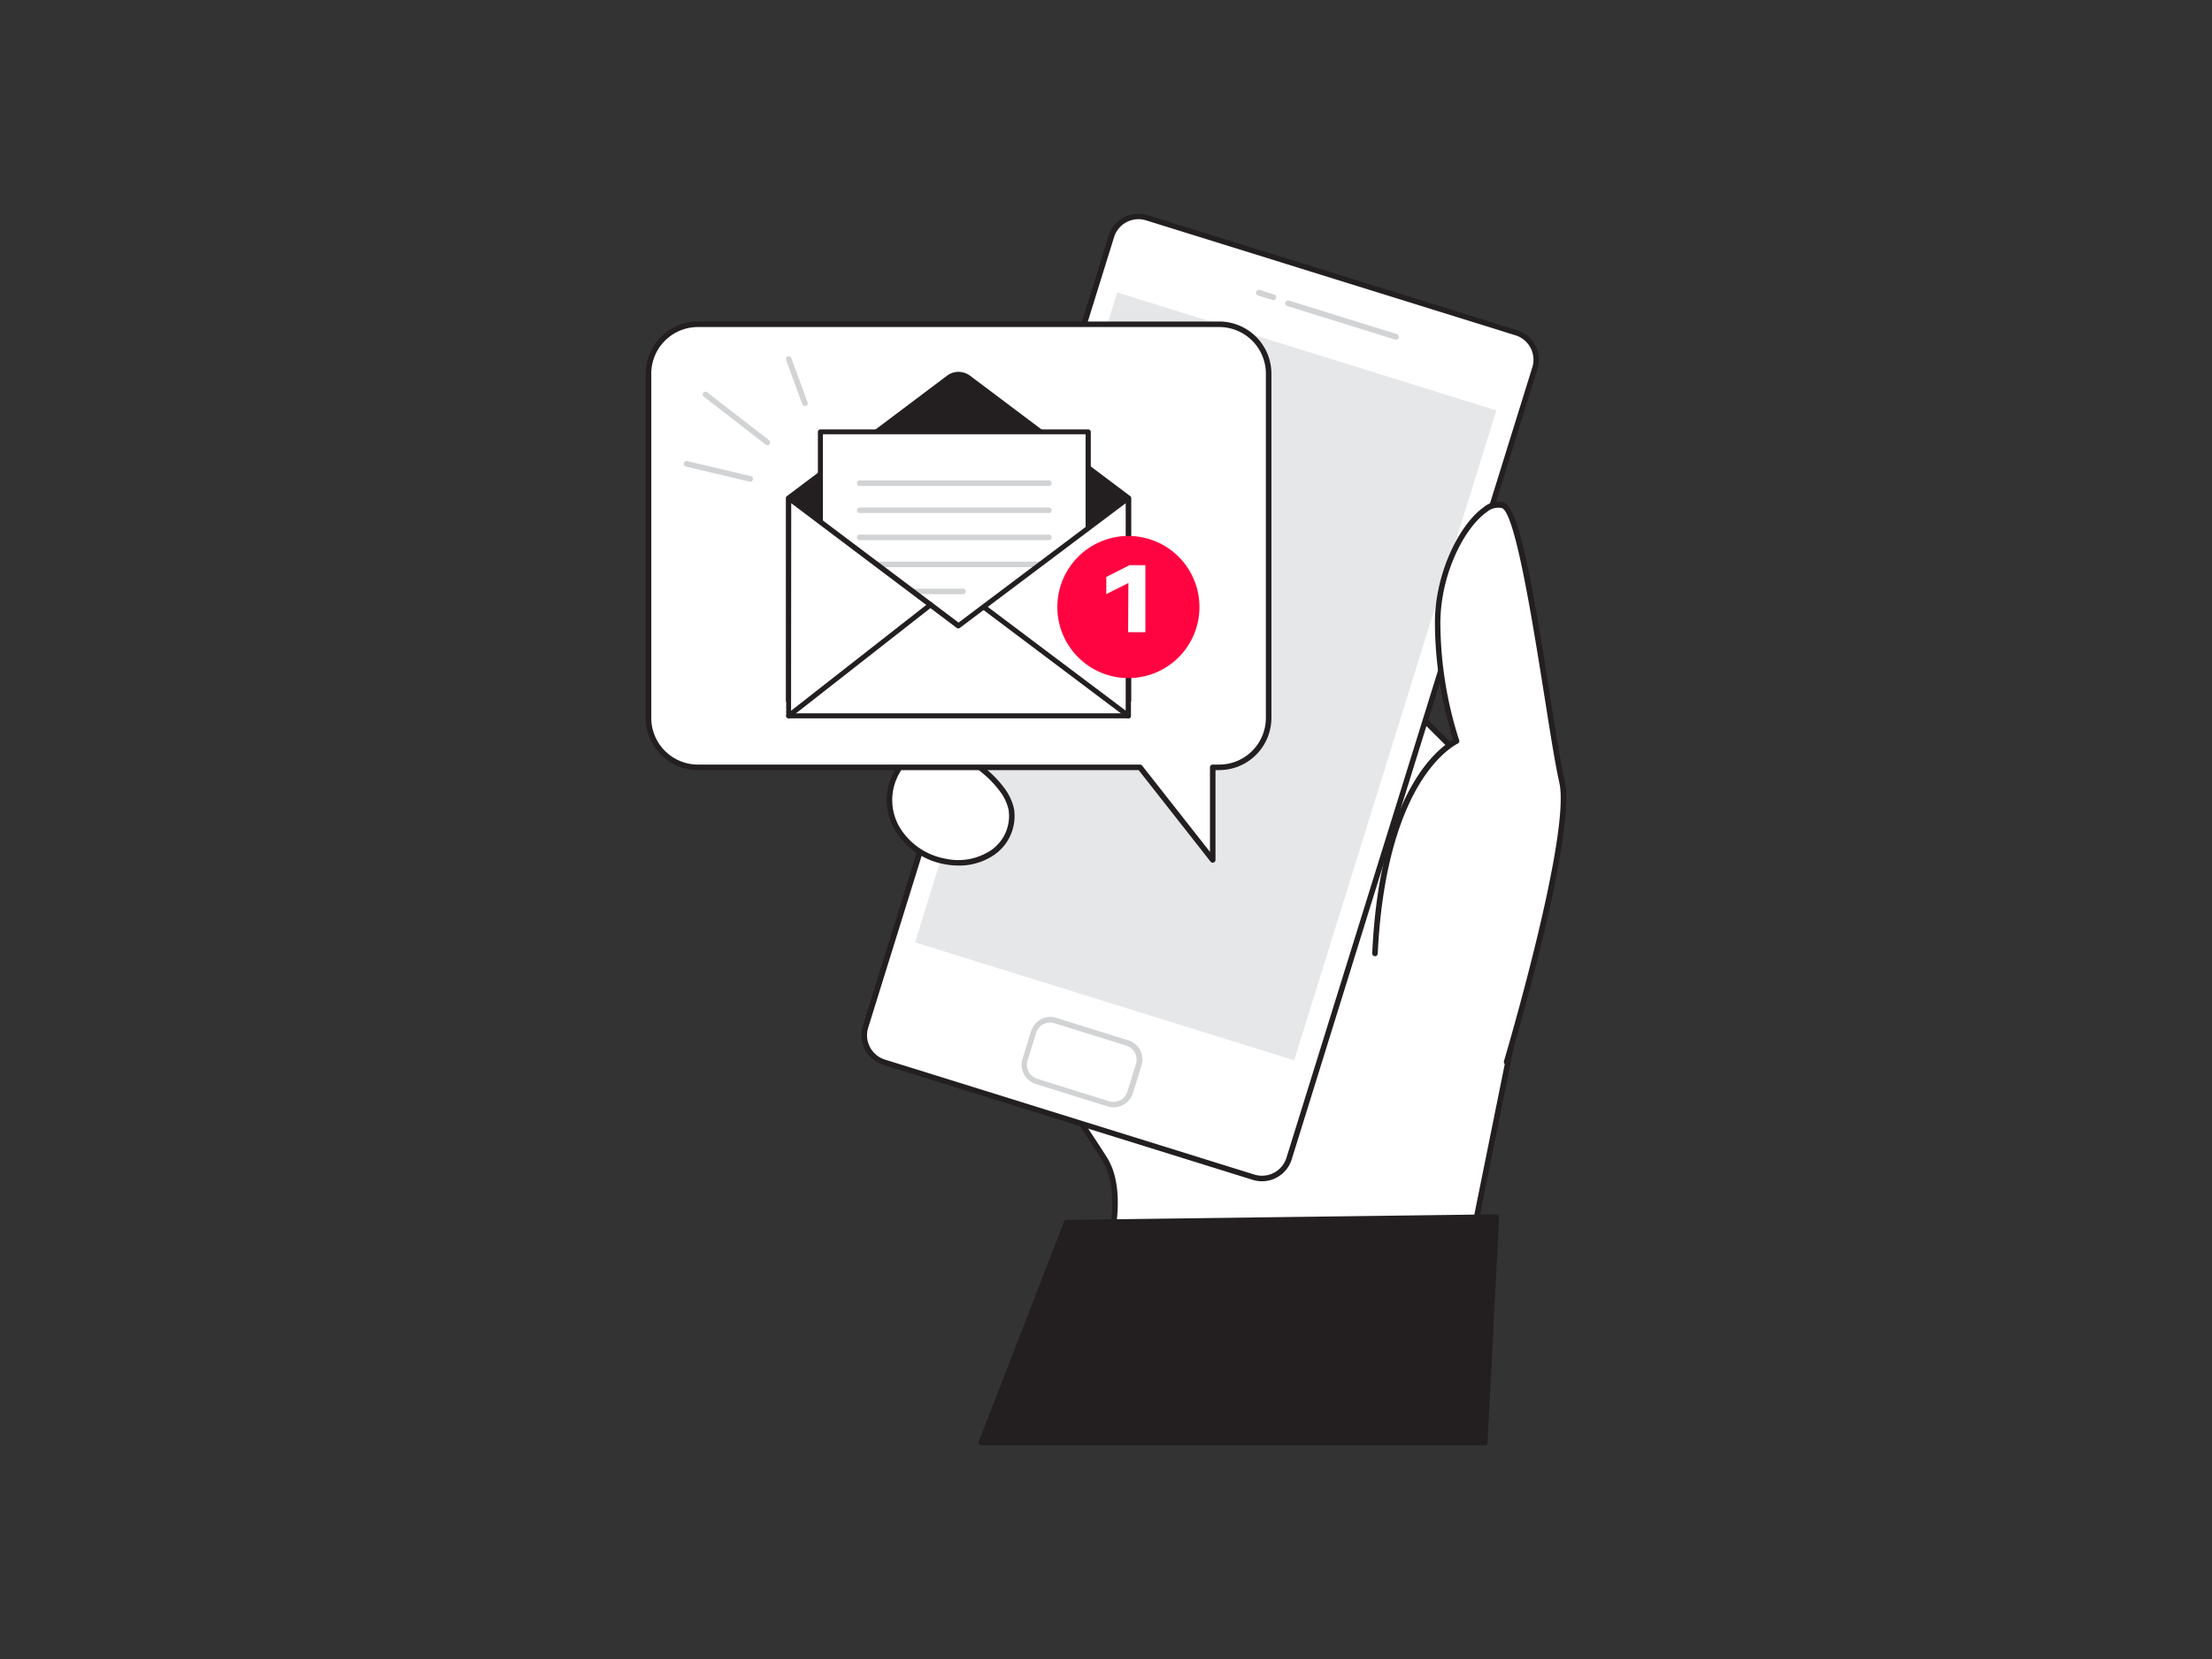 <svg xmlns="http://www.w3.org/2000/svg" viewBox="0 0 400 300"><rect x="0" y="0" width="400" height="300" fill="#333333" stroke="none"/><g id="_298_new_message_flatline" data-name="#298_new_message_flatline"><path d="M260.06,254.49l13.09-64.75L277.47,150S234,107.29,221.58,93.3s-26.41-34.06-32.81-32.56-7.63,8.8-3.44,17.79c1.72,3.69,4.33,7.79,5.51,11.61,1,3.11.67,11.87-2.34,14.07-3.61,2.64-7.06-10.12-11.64-7.85-2.41,1.19-4.8,7.38-2.74,14a51,51,0,0,0,4.64,9.1c3.77,6.07,3.8,9.86,6.21,16.51,2.48,6.84,1.85-2.4-.46,3.87-2.81,7.61-6.76,16.51-6.93,24.76-.26,13.19,15.62,34.54,22.15,44.95s-6.07,35.13-6.07,35.13Z" fill="#fff"/><path d="M260.06,255H260l-66.41-9.79a.5.5,0,0,1-.37-.26.53.53,0,0,1,0-.46c.13-.25,12.41-24.58,6.1-34.63-1.07-1.71-2.43-3.76-3.86-5.93-7.4-11.2-18.59-28.12-18.37-39.3.14-7.06,3-14.63,5.59-21.31.47-1.23.93-2.44,1.37-3.61a7.62,7.62,0,0,1,1-2.08c-.18-.38-.37-.86-.58-1.45-.82-2.25-1.36-4.15-1.87-6a36.25,36.25,0,0,0-4.3-10.43,50.88,50.88,0,0,1-4.69-9.23c-2.15-6.94.34-13.29,3-14.61s5,1.73,7,4.45a19.65,19.65,0,0,0,2.59,3.11c1,.85,1.58.65,2,.34,2.74-2,3.14-10.4,2.17-13.52a47.1,47.1,0,0,0-3.48-7.58c-.73-1.38-1.42-2.68-2-4-2.68-5.77-3.22-10.87-1.52-14.38a7.62,7.62,0,0,1,5.3-4.11c5.1-1.17,13.77,9.32,23.81,21.48,3.14,3.8,6.39,7.73,9.5,11.24,12.25,13.81,55.42,56.2,55.86,56.63a.49.49,0,0,1,.14.41l-4.31,39.79-13.1,64.79A.49.49,0,0,1,260.06,255ZM194.41,244.3l65.26,9.62,13-64.27,4.28-39.51c-3-3-43.85-43.11-55.73-56.51-3.12-3.52-6.38-7.46-9.52-11.27-9-10.9-18.32-22.19-22.81-21.13a6.52,6.52,0,0,0-4.63,3.57c-1.55,3.18-1,8.11,1.53,13.52.59,1.26,1.27,2.55,2,3.92A48.36,48.36,0,0,1,191.32,90c1,3.11.8,12.19-2.53,14.63-1,.72-2.07.59-3.23-.39a19.12,19.12,0,0,1-2.75-3.28c-1.84-2.52-3.75-5.13-5.73-4.14s-4.52,6.86-2.48,13.42a51.32,51.32,0,0,0,4.58,9,36.77,36.77,0,0,1,4.41,10.69c.51,1.81,1,3.69,1.85,5.91.18.51.35.92.49,1.23a1.15,1.15,0,0,1,.26,0,1.26,1.26,0,0,1,.87,1.3.71.71,0,0,1-.55.79c-.28,0-.56-.06-.89-.54A8.49,8.49,0,0,0,185,140c-.44,1.18-.9,2.4-1.38,3.63-2.52,6.6-5.38,14.08-5.52,21-.21,10.86,10.87,27.63,18.2,38.73,1.44,2.18,2.8,4.23,3.88,5.95C206.26,219,196.37,240.3,194.41,244.3Z" fill="#231f20"/><rect x="176.92" y="46.16" width="80.23" height="159.92" rx="5.11" transform="translate(386.79 311.04) rotate(-162.72)" fill="#fff"/><path d="M228.21,213.61a5.62,5.62,0,0,1-1.66-.25l-66.85-20.8h0a5.63,5.63,0,0,1-3.69-7L200.49,42.59a5.62,5.62,0,0,1,7-3.69l66.84,20.8a5.62,5.62,0,0,1,3.69,7L233.58,209.66A5.64,5.64,0,0,1,228.21,213.61ZM160,191.6l66.84,20.8a4.63,4.63,0,0,0,5.78-3L277.09,66.43a4.62,4.62,0,0,0-3-5.78l-66.84-20.8a4.62,4.62,0,0,0-5.78,3L157,185.83a4.61,4.61,0,0,0,3,5.77Z" fill="#231f20"/><rect x="182.15" y="60.76" width="71.8" height="123.08" transform="translate(389.91 303.86) rotate(-162.72)" fill="#e6e7e8"/><path d="M201.39,200.24a3.69,3.69,0,0,1-1.09-.16l-13-4.06a3.64,3.64,0,0,1-2.39-4.56l1.55-5a3.65,3.65,0,0,1,4.56-2.4l13,4.06a3.65,3.65,0,0,1,2.4,4.56l-1.55,5a3.66,3.66,0,0,1-3.48,2.56Zm-11.5-15.33a2.64,2.64,0,0,0-2.52,1.86l-1.55,5a2.63,2.63,0,0,0,1.74,3.31h0l13,4.06a2.63,2.63,0,0,0,3.31-1.74l1.55-5a2.66,2.66,0,0,0-1.74-3.32l-13-4.05A2.66,2.66,0,0,0,189.89,184.91Z" fill="#d1d3d4"/><path d="M252.46,61.42l-.14,0-19.53-6.07a.5.5,0,0,1,.3-1l19.52,6.07a.51.51,0,0,1,.33.63A.5.5,0,0,1,252.46,61.42Z" fill="#d1d3d4"/><path d="M230.28,54.26l-.15,0-2.62-.82a.5.5,0,0,1,.3-1l2.62.82a.51.51,0,0,1,.33.63A.51.51,0,0,1,230.28,54.26Z" fill="#d1d3d4"/><path d="M195.5,109.58a7,7,0,0,1-6,5.14,14.05,14.05,0,0,1-9.85-2.53,15.37,15.37,0,0,1-4.12-4.29c-1.86-2.91-2.45-6.22-1.3-8.76,1.88-4.15,8.36-5.11,13.94-2.66C193.39,98.77,196.36,105.7,195.5,109.58Z" fill="#fff"/><path d="M187.79,115.35a15.09,15.09,0,0,1-8.43-2.75,15.73,15.73,0,0,1-4.25-4.43c-2-3.16-2.52-6.62-1.34-9.24,1.95-4.28,8.49-5.58,14.6-2.9,5.37,2.35,8.56,9.4,7.61,13.66h0a7.43,7.43,0,0,1-6.4,5.52A10.55,10.55,0,0,1,187.79,115.35ZM182,95.66c-3.38,0-6.25,1.3-7.33,3.69s-.58,5.4,1.26,8.28a14.74,14.74,0,0,0,4,4.15,13.49,13.49,0,0,0,9.47,2.45,6.48,6.48,0,0,0,5.6-4.76c.77-3.46-1.85-10.25-7-12.53A15,15,0,0,0,182,95.66Zm13.48,13.92h0Z" fill="#231f20"/><path d="M188.51,128.56a6.58,6.58,0,0,1-.81,5.69,7.72,7.72,0,0,1-2.86,2.16c-3,1.46-6.59,2-9.57.58a13.55,13.55,0,0,1-4.52-4c-2.17-2.76-4.07-6-4-9.51.12-5.08,5.63-10.85,10.89-8.46C182,116.94,187.26,124.11,188.51,128.56Z" fill="#fff"/><path d="M179.14,138.33a9.28,9.28,0,0,1-4.09-.89,14,14,0,0,1-4.69-4.18c-2.87-3.65-4.17-6.77-4.1-9.83a10.7,10.7,0,0,1,4.9-8.29,6.89,6.89,0,0,1,6.7-.61c4.47,2,9.86,9.34,11.13,13.9h0a7.08,7.08,0,0,1-.89,6.13,8.23,8.23,0,0,1-3,2.3A13.5,13.5,0,0,1,179.14,138.33Zm-4-23.4a6.44,6.44,0,0,0-3.43,1,9.7,9.7,0,0,0-4.43,7.47c-.07,2.82,1.17,5.74,3.88,9.19a13.21,13.21,0,0,0,4.35,3.9c2.54,1.23,5.87,1,9.13-.58a7,7,0,0,0,2.68-2,6.05,6.05,0,0,0,.73-5.25h0c-1.19-4.27-6.42-11.37-10.59-13.26A5.52,5.52,0,0,0,175.12,114.93Z" fill="#231f20"/><path d="M181.14,142.71a9.29,9.29,0,0,1,1.73,3.61,8,8,0,0,1-3.38,7.86,11.34,11.34,0,0,1-8.66,1.59,12.74,12.74,0,0,1-8.56-5.87,10.28,10.28,0,0,1-.12-10.21C167,131.57,176.91,137,181.14,142.71Z" fill="#fff"/><path d="M173.33,156.52a13.64,13.64,0,0,1-2.6-.26,13.25,13.25,0,0,1-8.89-6.11,10.75,10.75,0,0,1-.12-10.72,8.19,8.19,0,0,1,6.74-4.34c4.8-.27,10.23,3.49,13.08,7.32h0a9.69,9.69,0,0,1,1.82,3.81,8.54,8.54,0,0,1-3.58,8.37A11.19,11.19,0,0,1,173.33,156.52Zm-4.4-20.44h-.42a7.14,7.14,0,0,0-5.93,3.85,9.74,9.74,0,0,0,.12,9.7,12.23,12.23,0,0,0,8.23,5.64,10.75,10.75,0,0,0,8.27-1.51,7.52,7.52,0,0,0,3.18-7.35,8.73,8.73,0,0,0-1.64-3.41C178.13,139.5,173.3,136.08,168.93,136.08Z" fill="#231f20"/><polygon points="268.45 260.86 270.58 220.12 192.86 221.09 177.44 260.86 268.45 260.86" fill="#231f20"/><path d="M268.45,261.35h-91a.52.52,0,0,1-.41-.21.5.5,0,0,1-.05-.46l15.42-39.77a.49.49,0,0,1,.46-.32l77.72-1a.43.43,0,0,1,.36.15.5.5,0,0,1,.14.37L269,260.88A.5.5,0,0,1,268.45,261.35Zm-90.28-1H268l2.08-39.74-76.85,1Z" fill="#231f20"/><path d="M272.44,192s12.27-41.1,10-50.7-6.7-48.44-10.69-49.94-12,9.55-11.79,21.64a69.55,69.55,0,0,0,3.42,21s-13.26,5.84-14.75,38.4" fill="#fff"/><path d="M272.44,192.52l-.14,0a.52.52,0,0,1-.34-.63c.13-.41,12.2-41.07,10-50.44-.69-3-1.59-8.66-2.63-15.24-2-12.5-5.25-33.41-7.74-34.34a3.2,3.2,0,0,0-2.75.74c-4.12,2.89-8.49,11.52-8.37,20.43a70,70,0,0,0,3.39,20.8.5.5,0,0,1-.26.63s-3.28,1.51-6.66,6.89c-3.14,5-7,14.44-7.8,31.07a.49.49,0,0,1-.53.48.5.5,0,0,1-.47-.52c1.36-29.67,12.32-37.33,14.64-38.63A72,72,0,0,1,259.48,113c-.13-9.23,4.47-18.22,8.8-21.26a4,4,0,0,1,3.67-.86c2.82,1.06,5.25,15.23,8.38,35.12,1,6.57,1.93,12.24,2.61,15.17,2.26,9.63-9.52,49.28-10,51A.49.49,0,0,1,272.44,192.52Z" fill="#231f20"/><path d="M220.48,58.64H126.2a8.93,8.93,0,0,0-8.93,8.93v62.25a8.93,8.93,0,0,0,8.93,8.94h79.94L219.3,155.5V138.76h1.18a8.93,8.93,0,0,0,8.93-8.94V67.57A8.93,8.93,0,0,0,220.48,58.64Z" fill="#fff"/><path d="M219.3,156a.51.51,0,0,1-.4-.2l-13-16.54H126.2a9.45,9.45,0,0,1-9.43-9.44V67.57a9.44,9.44,0,0,1,9.43-9.43h94.28a9.44,9.44,0,0,1,9.43,9.43v62.25a9.45,9.45,0,0,1-9.43,9.44h-.68V155.5a.51.51,0,0,1-.34.47A.45.45,0,0,1,219.3,156ZM126.2,59.14a8.44,8.44,0,0,0-8.43,8.43v62.25a8.45,8.45,0,0,0,8.43,8.44h79.94a.53.53,0,0,1,.4.19l12.26,15.6V138.76a.5.5,0,0,1,.5-.5h1.18a8.45,8.45,0,0,0,8.43-8.44V67.57a8.44,8.44,0,0,0-8.43-8.43Z" fill="#231f20"/><path d="M204.05,90.09,175.12,68.33a3,3,0,0,0-3.57,0L142.62,90.09V126.7h61.43V90.09Z" fill="#231f20"/><path d="M204.05,127.2H142.62a.49.49,0,0,1-.49-.49V90.09a.49.49,0,0,1,.2-.4l28.92-21.75a3.47,3.47,0,0,1,4.17,0l28.93,21.75a.52.52,0,0,1,.2.4v36.62a.49.49,0,0,1-.15.35A.5.5,0,0,1,204.05,127.2Zm-60.93-1h60.43V90.34L174.83,68.73a2.49,2.49,0,0,0-3,0L143.12,90.34Z" fill="#231f20"/><rect x="148.36" y="78.11" width="48.43" height="45.87" fill="#fff"/><path d="M196.79,124.44H148.36a.46.46,0,0,1-.46-.46V78.11a.46.46,0,0,1,.46-.46h48.43a.47.47,0,0,1,.46.46V124A.47.47,0,0,1,196.79,124.44Zm-48-.91h47.52v-45H148.81Z" fill="#231f20"/><path d="M189.68,102.56H155.47a.5.5,0,0,1-.5-.5.5.5,0,0,1,.5-.5h34.21a.5.5,0,0,1,.5.5A.51.51,0,0,1,189.68,102.56Z" fill="#d1d3d4"/><path d="M174.14,107.45H155.47a.5.5,0,0,1,0-1h18.67a.5.5,0,0,1,0,1Z" fill="#d1d3d4"/><path d="M189.68,87.88H155.47a.5.5,0,0,1,0-1h34.21a.5.5,0,0,1,0,1Z" fill="#d1d3d4"/><path d="M189.68,92.77H155.47a.5.5,0,0,1-.5-.5.5.5,0,0,1,.5-.5h34.21a.51.51,0,0,1,.5.5A.5.5,0,0,1,189.68,92.77Z" fill="#d1d3d4"/><path d="M189.68,97.67H155.47a.5.5,0,0,1-.5-.5.5.5,0,0,1,.5-.5h34.21a.5.5,0,0,1,.5.5A.51.51,0,0,1,189.68,97.67Z" fill="#d1d3d4"/><polygon points="204.05 90.09 204.05 129.44 142.63 129.44 142.63 90.09 173.34 113.19 204.05 90.09" fill="#fff"/><path d="M204.05,129.9H142.62a.45.45,0,0,1-.45-.46V90.09a.47.47,0,0,1,.25-.41.46.46,0,0,1,.48,0l30.44,22.9,30.44-22.9a.46.46,0,0,1,.48,0,.47.47,0,0,1,.25.41v39.35A.46.46,0,0,1,204.05,129.9Zm-61-.91h60.51V91l-30,22.55a.47.47,0,0,1-.55,0L143.08,91Z" fill="#231f20"/><line x1="142.62" y1="129.44" x2="168.29" y2="109.39" fill="#fff"/><path d="M142.62,129.9a.45.45,0,0,1-.36-.18.46.46,0,0,1,.08-.64L168,109a.46.46,0,0,1,.64.08.45.45,0,0,1-.08.64L142.91,129.8A.46.46,0,0,1,142.62,129.9Z" fill="#231f20"/><line x1="177.89" y1="109.77" x2="204.05" y2="129.44" fill="#fff"/><path d="M204.05,129.9a.46.46,0,0,1-.27-.09l-26.17-19.68a.46.46,0,0,1,.55-.73l26.17,19.68a.46.46,0,0,1-.28.82Z" fill="#231f20"/><circle cx="204.05" cy="109.77" r="12.85" fill="#ff0440"/><path d="M204.05,105.43l-4,2v-3.1l4.19-2.13h2.88v12.12h-3.12Z" fill="#fff"/><path d="M135.67,87.1h-.12l-11.5-2.73a.5.5,0,0,1,.23-1l11.5,2.73a.49.49,0,0,1,.37.6A.48.48,0,0,1,135.67,87.1Z" fill="#d1d3d4"/><path d="M138.77,80.5a.49.49,0,0,1-.3-.1l-11.2-8.67a.49.49,0,0,1-.09-.7.51.51,0,0,1,.7-.09l11.2,8.67a.5.5,0,0,1-.31.89Z" fill="#d1d3d4"/><path d="M145.56,73.42a.51.51,0,0,1-.47-.32l-2.94-8a.52.52,0,0,1,.3-.65.5.5,0,0,1,.64.3l2.94,8a.49.49,0,0,1-.3.64A.47.47,0,0,1,145.56,73.42Z" fill="#d1d3d4"/></g></svg>